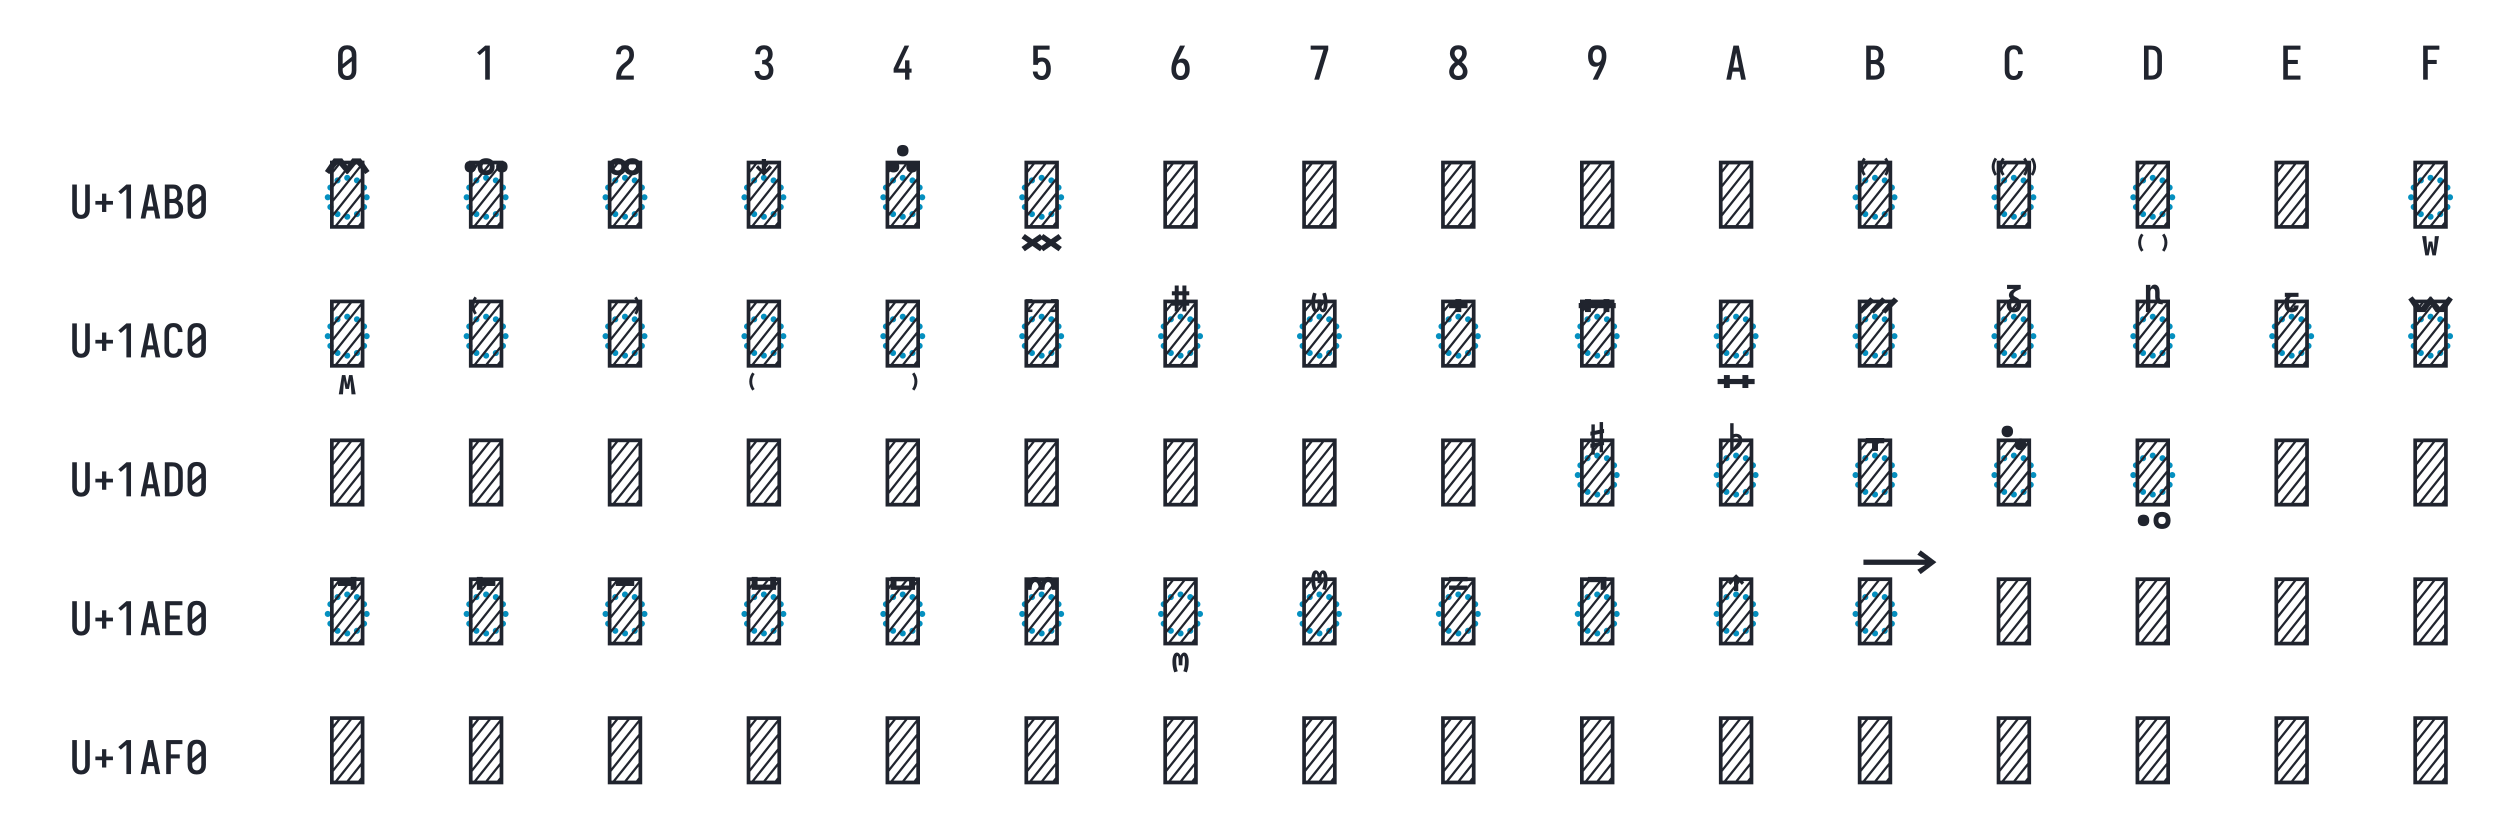 <?xml version="1.0" encoding="UTF-8" standalone="no"?>
<svg height="432" viewBox="0 0 1296 432" width="1296" xmlns="http://www.w3.org/2000/svg">
<defs>
<path d="M 250 8 Q 223 8 196 3 Q 169 -2 145 -15 Q 121 -28 102.5 -48.5 Q 84 -69 72.5 -94 Q 61 -119 56.5 -146 Q 52 -173 52 -200 L 52 -535 Q 52 -562 56.5 -589 Q 61 -616 72.5 -641 Q 84 -666 102.5 -686.5 Q 121 -707 145 -720 Q 169 -733 196 -738 Q 223 -743 250 -743 Q 277 -743 304 -738 Q 331 -733 355 -720 Q 379 -707 397.5 -686.5 Q 416 -666 427.5 -641 Q 439 -616 443.5 -589 Q 448 -562 448 -535 L 448 -200 Q 448 -173 443.5 -146 Q 439 -119 427.5 -94 Q 416 -69 397.5 -48.5 Q 379 -28 355 -15 Q 331 -2 304 3 Q 277 8 250 8 Z M 152 -338 L 348 -493 L 348 -535 Q 348 -557 343 -579 Q 338 -601 325.5 -618.5 Q 313 -636 292.5 -645.5 Q 272 -655 250 -655 Q 228 -655 207.5 -645.5 Q 187 -636 174.5 -618.5 Q 162 -601 157 -579 Q 152 -557 152 -535 Z M 250 -80 Q 272 -80 292.5 -89.5 Q 313 -99 325.5 -116.5 Q 338 -134 343 -156 Q 348 -178 348 -200 L 348 -397 L 152 -242 L 152 -200 Q 152 -178 157 -156 Q 162 -134 174.5 -116.5 Q 187 -99 207.5 -89.5 Q 228 -80 250 -80 Z " id="path1"/>
<path d="M 230 0 L 230 -632 L 110 -528 L 55 -584 L 230 -735 L 330 -735 L 330 0 Z " id="path2"/>
<path d="M 60 0 L 60 -1 Q 60 -27 61 -54 Q 62 -81 65.5 -107 Q 69 -133 77 -158.5 Q 85 -184 96.5 -208 Q 108 -232 123 -253.5 Q 138 -275 156 -294.5 Q 174 -314 194 -331 Q 214 -348 235.5 -364 Q 257 -380 277.5 -397 Q 298 -414 313 -435.5 Q 328 -457 336 -483 Q 344 -509 344 -535 Q 344 -557 339.5 -578 Q 335 -599 323.5 -617 Q 312 -635 292 -645 Q 272 -655 251 -655 Q 231 -655 212.5 -647.5 Q 194 -640 181.5 -625 Q 169 -610 163.5 -591 Q 158 -572 158 -552 L 158 -548 L 58 -548 L 58 -555 Q 58 -581 63.5 -606 Q 69 -631 81 -653 Q 93 -675 111.5 -693 Q 130 -711 152.5 -722.5 Q 175 -734 200.5 -738.5 Q 226 -743 251 -743 Q 278 -743 304.5 -737.5 Q 331 -732 354.5 -719 Q 378 -706 396 -685.5 Q 414 -665 425 -640.5 Q 436 -616 440 -589 Q 444 -562 444 -535 Q 444 -501 435 -468 Q 426 -435 407.5 -406 Q 389 -377 364 -353.5 Q 339 -330 312.5 -308.5 Q 286 -287 261 -264 Q 236 -241 216 -213 Q 196 -185 183 -153.5 Q 170 -122 165 -88 L 440 -88 L 440 0 Z " id="path3"/>
<path d="M 253 8 Q 227 8 201 4 Q 175 -0 151 -11.5 Q 127 -23 107.5 -40.5 Q 88 -58 75.5 -81 Q 63 -104 56.5 -129.5 Q 50 -155 50 -181 L 50 -187 L 150 -187 L 150 -184 Q 150 -163 157 -143 Q 164 -123 178 -108 Q 192 -93 212 -86.5 Q 232 -80 253 -80 Q 275 -80 296 -88.5 Q 317 -97 330.5 -114.5 Q 344 -132 350 -154 Q 356 -176 356 -198 Q 356 -217 352 -235.5 Q 348 -254 339 -271 Q 330 -288 316.5 -301 Q 303 -314 286 -322 Q 269 -330 250 -332 Q 231 -334 212 -334 L 212 -422 Q 229 -422 246 -424 Q 263 -426 278.5 -433 Q 294 -440 306 -452.5 Q 318 -465 325.5 -480.5 Q 333 -496 336.5 -513 Q 340 -530 340 -547 Q 340 -566 335.5 -585.5 Q 331 -605 320 -621.5 Q 309 -638 291 -646.5 Q 273 -655 253 -655 Q 234 -655 216 -647 Q 198 -639 187 -624 Q 176 -609 171 -590 Q 166 -571 166 -553 L 166 -548 L 66 -548 L 66 -556 Q 66 -581 71.5 -605.5 Q 77 -630 88 -652 Q 99 -674 116.5 -692.5 Q 134 -711 156.5 -722.5 Q 179 -734 203.5 -738.5 Q 228 -743 253 -743 Q 278 -743 303.5 -738 Q 329 -733 351 -721 Q 373 -709 390.5 -690 Q 408 -671 419 -648 Q 430 -625 435 -600 Q 440 -575 440 -550 Q 440 -524 434 -498.5 Q 428 -473 416 -450.5 Q 404 -428 385 -409.5 Q 366 -391 343 -379 Q 370 -368 391.5 -348.5 Q 413 -329 427.5 -304.5 Q 442 -280 449 -252 Q 456 -224 456 -196 Q 456 -168 450 -141.5 Q 444 -115 432 -91 Q 420 -67 401 -47 Q 382 -27 358 -14.5 Q 334 -2 307 3 Q 280 8 253 8 Z " id="path4"/>
<path d="M 299 0 L 299 -151 L 52 -151 L 52 -239 L 288 -735 L 388 -735 L 152 -239 L 299 -239 L 299 -417 L 394 -417 L 394 -239 L 440 -239 L 440 -151 L 394 -151 L 394 0 Z " id="path5"/>
<path d="M 252 8 Q 227 8 202.5 3.5 Q 178 -1 155.5 -12 Q 133 -23 114.5 -41 Q 96 -59 84 -80.5 Q 72 -102 65.5 -126.5 Q 59 -151 58 -176 L 159 -176 Q 160 -158 166.5 -139.5 Q 173 -121 185.5 -107 Q 198 -93 216 -86.5 Q 234 -80 252 -80 Q 269 -80 285 -87 Q 301 -94 312.5 -107 Q 324 -120 330.5 -135.5 Q 337 -151 341 -167.5 Q 345 -184 346.5 -201 Q 348 -218 348 -235 Q 348 -252 346.5 -269 Q 345 -286 341.5 -302.5 Q 338 -319 331.5 -334.5 Q 325 -350 314.5 -363 Q 304 -376 288 -383.5 Q 272 -391 256 -391 Q 240 -391 224 -387 Q 208 -383 195.5 -373.5 Q 183 -364 176 -349.5 Q 169 -335 168 -319 L 68 -319 L 68 -735 L 421 -735 L 421 -647 L 168 -647 L 168 -464 Q 189 -472 211 -475 Q 233 -478 256 -478 Q 285 -478 313.5 -470.5 Q 342 -463 365.5 -445.5 Q 389 -428 405.5 -403 Q 422 -378 431.5 -350.5 Q 441 -323 444.5 -294 Q 448 -265 448 -235 Q 448 -206 444.5 -176.5 Q 441 -147 431 -119 Q 421 -91 404.5 -66.5 Q 388 -42 364 -24.5 Q 340 -7 311 0.5 Q 282 8 252 8 Z " id="path6"/>
<path d="M 250 8 Q 221 8 192.5 1.5 Q 164 -5 140 -21 Q 116 -37 98.5 -60.5 Q 81 -84 70.5 -111 Q 60 -138 56 -166.5 Q 52 -195 52 -224 Q 52 -268 59.5 -311 Q 67 -354 81 -395.5 Q 95 -437 113 -477 Q 131 -517 150 -556 L 238 -735 L 347 -735 L 240 -517 Q 228 -492 216 -467 Q 204 -442 194 -416 Q 212 -436 238.5 -446 Q 265 -456 292 -456 Q 318 -456 343.5 -447 Q 369 -438 387.5 -419.5 Q 406 -401 418 -377 Q 430 -353 436.5 -328 Q 443 -303 445.5 -276.5 Q 448 -250 448 -224 Q 448 -195 444 -166.5 Q 440 -138 429.5 -111 Q 419 -84 401.5 -60.5 Q 384 -37 360 -21 Q 336 -5 307.5 1.5 Q 279 8 250 8 Z M 250 -80 Q 266 -80 282 -85.5 Q 298 -91 309.5 -102.5 Q 321 -114 328.5 -129 Q 336 -144 340.5 -159.5 Q 345 -175 346.5 -191.5 Q 348 -208 348 -224 Q 348 -240 346.5 -256.5 Q 345 -273 340.5 -289 Q 336 -305 328.5 -319.5 Q 321 -334 309.5 -345.5 Q 298 -357 282 -362.5 Q 266 -368 250 -368 Q 235 -368 221 -363.5 Q 207 -359 195.5 -349.5 Q 184 -340 176 -327.5 Q 168 -315 163.5 -301 Q 159 -287 156.5 -272.5 Q 154 -258 153 -243 Q 153 -238 152.5 -233.5 Q 152 -229 152 -224 Q 152 -208 153.5 -191.5 Q 155 -175 159.5 -159.5 Q 164 -144 171.5 -129 Q 179 -114 190.5 -102.5 Q 202 -91 218 -85.5 Q 234 -80 250 -80 Z " id="path7"/>
<path d="M 138 0 L 336 -647 L 60 -647 L 60 -735 L 440 -735 L 440 -647 L 242 0 Z " id="path8"/>
<path d="M 250 8 Q 225 8 200 4 Q 175 -0 152 -10 Q 129 -20 109.5 -37 Q 90 -54 77.5 -75.5 Q 65 -97 58.5 -121.5 Q 52 -146 52 -172 Q 52 -203 61.5 -232.5 Q 71 -262 88 -288.5 Q 105 -315 127 -336.5 Q 149 -358 174 -378 Q 152 -396 132.5 -417 Q 113 -438 98.5 -462.5 Q 84 -487 76 -514.5 Q 68 -542 68 -570 Q 68 -594 73.5 -617.5 Q 79 -641 90.5 -661.5 Q 102 -682 119.5 -698.5 Q 137 -715 158 -725 Q 179 -735 202.5 -739 Q 226 -743 250 -743 Q 274 -743 297.5 -739 Q 321 -735 342 -725 Q 363 -715 380.5 -698.5 Q 398 -682 409.5 -661.5 Q 421 -641 426.5 -617.5 Q 432 -594 432 -570 Q 432 -542 424 -514.5 Q 416 -487 401.5 -462.5 Q 387 -438 367.5 -417 Q 348 -396 326 -378 Q 351 -358 373 -336.5 Q 395 -315 412 -288.5 Q 429 -262 438.5 -232.5 Q 448 -203 448 -172 Q 448 -146 441.5 -121.5 Q 435 -97 422.5 -75.5 Q 410 -54 390.5 -37 Q 371 -20 348 -10 Q 325 -0 300 4 Q 275 8 250 8 Z M 250 -434 Q 266 -447 280.5 -461.5 Q 295 -476 306.5 -493 Q 318 -510 325 -529.5 Q 332 -549 332 -569 Q 332 -586 327 -602.5 Q 322 -619 310.5 -631.5 Q 299 -644 283 -649.5 Q 267 -655 250 -655 Q 233 -655 217 -649.5 Q 201 -644 189.5 -631.5 Q 178 -619 173 -602.5 Q 168 -586 168 -569 Q 168 -549 175 -529.5 Q 182 -510 193.5 -493 Q 205 -476 219.5 -461.5 Q 234 -447 250 -434 Z M 250 -80 Q 269 -80 288 -85.5 Q 307 -91 320.5 -104 Q 334 -117 341 -135.5 Q 348 -154 348 -173 Q 348 -196 339.5 -217.5 Q 331 -239 317 -257.5 Q 303 -276 285.5 -291 Q 268 -306 250 -320 Q 232 -306 214.5 -291 Q 197 -276 183 -257.5 Q 169 -239 160.5 -217.5 Q 152 -196 152 -173 Q 152 -154 159 -135.5 Q 166 -117 179.5 -104 Q 193 -91 212 -85.5 Q 231 -80 250 -80 Z " id="path9"/>
<path d="M 262 0 L 153 0 L 260 -218 Q 272 -243 284 -268 Q 296 -293 306 -319 Q 288 -299 261.5 -289 Q 235 -279 208 -279 Q 182 -279 156.5 -288 Q 131 -297 112.5 -315.5 Q 94 -334 82 -358 Q 70 -382 63.5 -407 Q 57 -432 54.5 -458.5 Q 52 -485 52 -511 Q 52 -540 56 -568.5 Q 60 -597 70.5 -624 Q 81 -651 98.5 -674.5 Q 116 -698 140 -714 Q 164 -730 192.5 -736.5 Q 221 -743 250 -743 Q 279 -743 307.5 -736.5 Q 336 -730 360 -714 Q 384 -698 401.5 -674.5 Q 419 -651 429.5 -624 Q 440 -597 444 -568.5 Q 448 -540 448 -511 Q 448 -467 440.5 -424 Q 433 -381 419 -339.5 Q 405 -298 387 -258 Q 369 -218 350 -179 Z M 250 -367 Q 265 -367 279 -371.5 Q 293 -376 304.5 -385.5 Q 316 -395 324 -407.5 Q 332 -420 336.5 -434 Q 341 -448 343.5 -462.5 Q 346 -477 347 -492 Q 347 -497 347.5 -501.5 Q 348 -506 348 -511 Q 348 -527 346.5 -543.5 Q 345 -560 340.5 -575.5 Q 336 -591 328.5 -606 Q 321 -621 309.5 -632.5 Q 298 -644 282 -649.5 Q 266 -655 250 -655 Q 234 -655 218 -649.5 Q 202 -644 190.5 -632.5 Q 179 -621 171.5 -606 Q 164 -591 159.5 -575.5 Q 155 -560 153.5 -543.5 Q 152 -527 152 -511 Q 152 -495 153.5 -478.5 Q 155 -462 159.5 -446 Q 164 -430 171.5 -415.5 Q 179 -401 190.5 -389.5 Q 202 -378 218 -372.5 Q 234 -367 250 -367 Z " id="path10"/>
<path d="M 39 0 L 53 -70 L 192 -735 L 308 -735 L 461 0 L 359 0 L 326 -172 L 174 -172 L 141 0 Z M 310 -260 L 267 -490 Q 263 -513 258.5 -536 Q 254 -559 250 -582 Q 246 -559 241.5 -536 Q 237 -513 233 -490 L 190 -260 Z " id="path11"/>
<path d="M 60 0 L 60 -735 L 235 -735 Q 261 -735 287 -730.5 Q 313 -726 336.5 -714 Q 360 -702 378.5 -682.5 Q 397 -663 408.5 -639.5 Q 420 -616 424.5 -590 Q 429 -564 429 -538 Q 429 -515 425.5 -492 Q 422 -469 411.5 -448.5 Q 401 -428 384.5 -411 Q 368 -394 348 -383 Q 373 -373 394.5 -355.5 Q 416 -338 430.5 -314.5 Q 445 -291 450.5 -264 Q 456 -237 456 -210 Q 456 -181 450.5 -152.5 Q 445 -124 431 -98.5 Q 417 -73 395.5 -53.5 Q 374 -34 347.5 -21.5 Q 321 -9 292.5 -4.5 Q 264 -0 235 0 Z M 160 -424 L 235 -424 Q 256 -424 275.5 -432.5 Q 295 -441 307.5 -457.5 Q 320 -474 324.5 -494.5 Q 329 -515 329 -536 Q 329 -557 324.5 -577.5 Q 320 -598 307.5 -614.5 Q 295 -631 275.5 -639 Q 256 -647 235 -647 L 160 -647 Z M 160 -88 L 235 -88 Q 251 -88 267.5 -91 Q 284 -94 298.5 -101.5 Q 313 -109 324.5 -121 Q 336 -133 343 -148 Q 350 -163 353 -179 Q 356 -195 356 -212 Q 356 -228 353 -244.5 Q 350 -261 343 -276 Q 336 -291 324.5 -303 Q 313 -315 298.5 -322.5 Q 284 -330 267.5 -333 Q 251 -336 235 -336 L 160 -336 Z " id="path12"/>
<path d="M 247 8 Q 220 8 193 3 Q 166 -2 142.5 -15.5 Q 119 -29 101 -49.5 Q 83 -70 71.5 -94.5 Q 60 -119 56 -146 Q 52 -173 52 -200 L 52 -535 Q 52 -562 56 -589 Q 60 -616 71.5 -640.5 Q 83 -665 101 -685.5 Q 119 -706 142.5 -719.5 Q 166 -733 193 -738 Q 220 -743 247 -743 Q 273 -743 298 -738.5 Q 323 -734 346 -723 Q 369 -712 387.5 -694 Q 406 -676 418 -653.5 Q 430 -631 436 -606 Q 442 -581 442 -555 L 442 -548 L 342 -548 L 342 -552 Q 342 -572 336 -591.5 Q 330 -611 317.5 -626 Q 305 -641 286 -648 Q 267 -655 247 -655 Q 225 -655 205 -645.5 Q 185 -636 173 -618 Q 161 -600 156.5 -578.5 Q 152 -557 152 -535 L 152 -200 Q 152 -178 156.5 -156.5 Q 161 -135 173 -117 Q 185 -99 205 -89.5 Q 225 -80 247 -80 Q 267 -80 286 -87 Q 305 -94 317.5 -109 Q 330 -124 336 -143.5 Q 342 -163 342 -183 L 342 -187 L 442 -187 L 442 -180 Q 442 -154 436 -129 Q 430 -104 418 -81.5 Q 406 -59 387.5 -41 Q 369 -23 346 -12 Q 323 -1 298 3.5 Q 273 8 247 8 Z " id="path13"/>
<path d="M 60 0 L 60 -735 L 220 -735 Q 250 -735 280 -730 Q 310 -725 337 -712 Q 364 -699 386.5 -678.5 Q 409 -658 423 -631.5 Q 437 -605 442.5 -575 Q 448 -545 448 -515 L 448 -220 Q 448 -190 442.5 -160 Q 437 -130 423 -103.5 Q 409 -77 386.5 -56.5 Q 364 -36 337 -23 Q 310 -10 280 -5 Q 250 -0 220 0 Z M 160 -88 L 220 -88 Q 237 -88 254.5 -91 Q 272 -94 287.5 -102.5 Q 303 -111 315 -124 Q 327 -137 334.5 -152.5 Q 342 -168 345 -185.5 Q 348 -203 348 -220 L 348 -515 Q 348 -532 345 -549.5 Q 342 -567 334.5 -582.5 Q 327 -598 315 -611 Q 303 -624 287.5 -632.5 Q 272 -641 254.5 -644 Q 237 -647 220 -647 L 160 -647 Z " id="path14"/>
<path d="M 68 0 L 68 -735 L 440 -735 L 440 -647 L 168 -647 L 168 -426 L 383 -426 L 383 -338 L 168 -338 L 168 -88 L 440 -88 L 440 0 Z " id="path15"/>
<path d="M 90 0 L 90 -735 L 440 -735 L 440 -647 L 190 -647 L 190 -426 L 383 -426 L 383 -338 L 190 -338 L 190 0 Z " id="path16"/>
<path d="M 250 8 Q 223 8 196.5 2.5 Q 170 -3 147 -16.5 Q 124 -30 106.5 -50.5 Q 89 -71 78.5 -95.5 Q 68 -120 64 -146.5 Q 60 -173 60 -200 L 60 -735 L 160 -735 L 160 -200 Q 160 -186 161.5 -172 Q 163 -158 167.5 -144.5 Q 172 -131 179.5 -118.5 Q 187 -106 197.5 -97 Q 208 -88 222 -84 Q 236 -80 250 -80 Q 264 -80 278 -84 Q 292 -88 302.5 -97 Q 313 -106 320.5 -118.5 Q 328 -131 332.5 -144.5 Q 337 -158 338.5 -172 Q 340 -186 340 -200 L 340 -735 L 440 -735 L 440 -200 Q 440 -173 436 -146.5 Q 432 -120 421.5 -95.5 Q 411 -71 393.5 -50.5 Q 376 -30 353 -16.5 Q 330 -3 303.5 2.5 Q 277 8 250 8 Z " id="path17"/>
<path d="M 296 -142 L 204 -142 L 204 -300 L 60 -300 L 60 -380 L 204 -380 L 204 -538 L 296 -538 L 296 -380 L 440 -380 L 440 -300 L 296 -300 Z " id="path18"/>
<path d="M 250 -517 Q 244 -517 237.5 -519.5 Q 231 -522 226.5 -526.5 Q 222 -531 219.5 -537.5 Q 217 -544 217 -550 Q 217 -556 219.5 -562.5 Q 222 -569 226.5 -573.5 Q 231 -578 237.5 -580.5 Q 244 -583 250 -583 Q 256 -583 262.5 -580.5 Q 269 -578 273.5 -573.5 Q 278 -569 280.5 -562.5 Q 283 -556 283 -550 Q 283 -544 280.5 -537.5 Q 278 -531 273.5 -526.5 Q 269 -522 262.5 -519.5 Q 256 -517 250 -517 Z M 145 -489 Q 139 -489 132.5 -491.5 Q 126 -494 121.5 -498.5 Q 117 -503 114.5 -509 Q 112 -515 112 -522 Q 112 -528 114.5 -534 Q 117 -540 121.5 -545 Q 126 -550 132.5 -552.5 Q 139 -555 145 -555 Q 151 -555 157.5 -552.5 Q 164 -550 168.5 -545 Q 173 -540 175.5 -534 Q 178 -528 178 -522 Q 178 -515 175.5 -509 Q 173 -503 168.5 -498.5 Q 164 -494 157.5 -491.5 Q 151 -489 145 -489 Z M 355 -489 Q 349 -489 342.5 -491.5 Q 336 -494 331.5 -498.5 Q 327 -503 324.5 -509 Q 322 -515 322 -522 Q 322 -528 324.5 -534 Q 327 -540 331.5 -545 Q 336 -550 342.5 -552.5 Q 349 -555 355 -555 Q 361 -555 367.5 -552.5 Q 374 -550 378.5 -545 Q 383 -540 385.5 -534 Q 388 -528 388 -522 Q 388 -515 385.5 -509 Q 383 -503 378.5 -498.5 Q 374 -494 367.5 -491.5 Q 361 -489 355 -489 Z M 68 -412 Q 62 -412 56 -414.5 Q 50 -417 45 -421.5 Q 40 -426 37.5 -432.5 Q 35 -439 35 -445 Q 35 -451 37.5 -457.5 Q 40 -464 45 -468.5 Q 50 -473 56 -475.5 Q 62 -478 68 -478 Q 75 -478 81 -475.5 Q 87 -473 91.5 -468.5 Q 96 -464 98.5 -457.5 Q 101 -451 101 -445 Q 101 -439 98.5 -432.5 Q 96 -426 91.5 -421.5 Q 87 -417 81 -414.5 Q 75 -412 68 -412 Z M 432 -412 Q 425 -412 419 -414.5 Q 413 -417 408.5 -421.5 Q 404 -426 401.5 -432.5 Q 399 -439 399 -445 Q 399 -451 401.5 -457.5 Q 404 -464 408.5 -468.5 Q 413 -473 419 -475.5 Q 425 -478 432 -478 Q 438 -478 444 -475.5 Q 450 -473 455 -468.5 Q 460 -464 462.5 -457.5 Q 465 -451 465 -445 Q 465 -439 462.5 -432.5 Q 460 -426 455 -421.5 Q 450 -417 444 -414.5 Q 438 -412 432 -412 Z M 40 -307 Q 34 -307 27.5 -309.5 Q 21 -312 16.5 -316.5 Q 12 -321 9.5 -327.5 Q 7 -334 7 -340 Q 7 -346 9.5 -352.5 Q 12 -359 16.5 -363.5 Q 21 -368 27.5 -370.5 Q 34 -373 40 -373 Q 46 -373 52.5 -370.5 Q 59 -368 63.5 -363.5 Q 68 -359 70.5 -352.5 Q 73 -346 73 -340 Q 73 -334 70.5 -327.5 Q 68 -321 63.5 -316.5 Q 59 -312 52.5 -309.5 Q 46 -307 40 -307 Z M 460 -307 Q 454 -307 447.5 -309.5 Q 441 -312 436.5 -316.5 Q 432 -321 429.5 -327.5 Q 427 -334 427 -340 Q 427 -346 429.5 -352.5 Q 432 -359 436.5 -363.5 Q 441 -368 447.5 -370.5 Q 454 -373 460 -373 Q 466 -373 472.5 -370.5 Q 479 -368 483.5 -363.5 Q 488 -359 490.5 -352.5 Q 493 -346 493 -340 Q 493 -334 490.5 -327.5 Q 488 -321 483.5 -316.5 Q 479 -312 472.5 -309.5 Q 466 -307 460 -307 Z M 432 -202 Q 425 -202 419 -204.5 Q 413 -207 408.5 -211.5 Q 404 -216 401.5 -222.5 Q 399 -229 399 -235 Q 399 -241 401.5 -247.5 Q 404 -254 408.5 -258.5 Q 413 -263 419 -265.5 Q 425 -268 432 -268 Q 438 -268 444 -265.5 Q 450 -263 455 -258.5 Q 460 -254 462.5 -247.5 Q 465 -241 465 -235 Q 465 -229 462.5 -222.5 Q 460 -216 455 -211.5 Q 450 -207 444 -204.5 Q 438 -202 432 -202 Z M 68 -202 Q 62 -202 56 -204.5 Q 50 -207 45 -211.5 Q 40 -216 37.5 -222.5 Q 35 -229 35 -235 Q 35 -241 37.5 -247.5 Q 40 -254 45 -258.5 Q 50 -263 56 -265.5 Q 62 -268 68 -268 Q 75 -268 81 -265.5 Q 87 -263 91.5 -258.5 Q 96 -254 98.5 -247.5 Q 101 -241 101 -235 Q 101 -229 98.5 -222.5 Q 96 -216 91.5 -211.5 Q 87 -207 81 -204.5 Q 75 -202 68 -202 Z M 355 -125 Q 349 -125 342.5 -127.5 Q 336 -130 331.5 -135 Q 327 -140 324.5 -146 Q 322 -152 322 -158 Q 322 -165 324.5 -171 Q 327 -177 331.5 -181.5 Q 336 -186 342.5 -188.5 Q 349 -191 355 -191 Q 361 -191 367.5 -188.5 Q 374 -186 378.5 -181.5 Q 383 -177 385.5 -171 Q 388 -165 388 -158 Q 388 -152 385.5 -146 Q 383 -140 378.5 -135 Q 374 -130 367.5 -127.5 Q 361 -125 355 -125 Z M 145 -125 Q 139 -125 132.5 -127.5 Q 126 -130 121.5 -135 Q 117 -140 114.5 -146 Q 112 -152 112 -158 Q 112 -165 114.5 -171 Q 117 -177 121.5 -181.5 Q 126 -186 132.5 -188.5 Q 139 -191 145 -191 Q 151 -191 157.5 -188.5 Q 164 -186 168.5 -181.5 Q 173 -177 175.5 -171 Q 178 -165 178 -158 Q 178 -152 175.5 -146 Q 173 -140 168.5 -135 Q 164 -130 157.5 -127.5 Q 151 -125 145 -125 Z M 250 -97 Q 244 -97 237.5 -99.5 Q 231 -102 226.5 -106.5 Q 222 -111 219.5 -117.5 Q 217 -124 217 -130 Q 217 -136 219.5 -142.5 Q 222 -149 226.5 -153.5 Q 231 -158 237.5 -160.5 Q 244 -163 250 -163 Q 256 -163 262.5 -160.5 Q 269 -158 273.5 -153.5 Q 278 -149 280.5 -142.5 Q 283 -136 283 -130 Q 283 -124 280.5 -117.5 Q 278 -111 273.5 -106.5 Q 269 -102 262.5 -99.5 Q 256 -97 250 -97 Z " id="path19"/>
<path d="M 64 0 L 64 -735 L 436 -735 L 436 0 Z M 104 -333 L 394 -695 L 300 -695 L 104 -450 Z M 104 -489 L 269 -695 L 175 -695 L 104 -606 Z M 104 -645 L 144 -695 L 104 -695 Z M 104 -176 L 396 -543 L 396 -660 L 104 -294 Z M 104 -40 L 119 -40 L 396 -386 L 396 -504 L 104 -137 Z M 150 -40 L 244 -40 L 396 -230 L 396 -347 Z M 275 -40 L 369 -40 L 396 -74 L 396 -191 Z " id="path20"/>
<path d="M -444 -590 L -491 -623 L -396 -760 L -304 -760 L -250 -682 L -196 -760 L -104 -760 L -9 -623 L -56 -590 L -150 -704 L -244 -590 L -250 -594 L -256 -590 L -350 -704 Z " id="path21"/>
<path d="M -250 -578 Q -269 -578 -287 -583.5 Q -305 -589 -318 -602 Q -331 -615 -336.5 -633 Q -342 -651 -342 -670 Q -342 -689 -336.5 -707 Q -331 -725 -318 -738 Q -305 -751 -287 -756.5 Q -269 -762 -250 -762 Q -231 -762 -213 -756.5 Q -195 -751 -182 -738 Q -169 -725 -163.5 -707 Q -158 -689 -158 -670 Q -158 -651 -163.5 -633 Q -169 -615 -182 -602 Q -195 -589 -213 -583.5 Q -231 -578 -250 -578 Z M -420 -608 Q -432 -608 -444.5 -611.5 Q -457 -615 -466 -624 Q -475 -633 -478.5 -645.5 Q -482 -658 -482 -670 Q -482 -682 -478.5 -694.5 Q -475 -707 -466 -716 Q -457 -725 -444.5 -728.5 Q -432 -732 -420 -732 Q -408 -732 -395.5 -728.5 Q -383 -725 -374 -716 Q -365 -707 -361.5 -694.5 Q -358 -682 -358 -670 Q -358 -658 -361.5 -645.5 Q -365 -633 -374 -624 Q -383 -615 -395.5 -611.5 Q -408 -608 -420 -608 Z M -80 -608 Q -92 -608 -104.5 -611.5 Q -117 -615 -126 -624 Q -135 -633 -138.5 -645.5 Q -142 -658 -142 -670 Q -142 -682 -138.5 -694.5 Q -135 -707 -126 -716 Q -117 -725 -104.5 -728.5 Q -92 -732 -80 -732 Q -68 -732 -55.5 -728.5 Q -43 -725 -34 -716 Q -25 -707 -21.5 -694.5 Q -18 -682 -18 -670 Q -18 -658 -21.5 -645.5 Q -25 -633 -34 -624 Q -43 -615 -55.5 -611.5 Q -68 -608 -80 -608 Z M -250 -630 Q -242 -630 -234 -632.5 Q -226 -635 -220.5 -640.5 Q -215 -646 -212.5 -654 Q -210 -662 -210 -670 Q -210 -678 -212.5 -686 Q -215 -694 -220.5 -699.5 Q -226 -705 -234 -707.5 Q -242 -710 -250 -710 Q -258 -710 -266 -707.5 Q -274 -705 -279.5 -699.5 Q -285 -694 -287.5 -686 Q -290 -678 -290 -670 Q -290 -662 -287.5 -654 Q -285 -646 -279.5 -640.5 Q -274 -635 -266 -632.5 Q -258 -630 -250 -630 Z " id="path22"/>
<path d="M -171 -578 Q -190 -578 -208 -583.5 Q -226 -589 -239 -602 Q -252 -615 -257.5 -633 Q -263 -651 -263 -670 Q -263 -689 -257.5 -707 Q -252 -725 -239 -738 Q -226 -751 -208 -756.5 Q -190 -762 -171 -762 Q -152 -762 -134 -756.5 Q -116 -751 -103 -738 Q -90 -725 -84.5 -707 Q -79 -689 -79 -670 Q -79 -651 -84.5 -633 Q -90 -615 -103 -602 Q -116 -589 -134 -583.5 Q -152 -578 -171 -578 Z M -171 -630 Q -163 -630 -155 -632.5 Q -147 -635 -141.5 -640.5 Q -136 -646 -133.5 -654 Q -131 -662 -131 -670 Q -131 -678 -133.5 -686 Q -136 -694 -141.5 -699.5 Q -147 -705 -155 -707.5 Q -163 -710 -171 -710 Q -179 -710 -187 -707.5 Q -195 -705 -200.5 -699.5 Q -206 -694 -208.5 -686 Q -211 -678 -211 -670 Q -211 -662 -208.5 -654 Q -206 -646 -200.5 -640.5 Q -195 -635 -187 -632.5 Q -179 -630 -171 -630 Z M -329 -578 Q -348 -578 -366 -583.5 Q -384 -589 -397 -602 Q -410 -615 -415.5 -633 Q -421 -651 -421 -670 Q -421 -689 -415.5 -707 Q -410 -725 -397 -738 Q -384 -751 -366 -756.5 Q -348 -762 -329 -762 Q -310 -762 -292 -756.5 Q -274 -751 -261 -738 Q -248 -725 -242.5 -707 Q -237 -689 -237 -670 Q -237 -651 -242.5 -633 Q -248 -615 -261 -602 Q -274 -589 -292 -583.5 Q -310 -578 -329 -578 Z M -329 -630 Q -321 -630 -313 -632.5 Q -305 -635 -299.5 -640.5 Q -294 -646 -291.5 -654 Q -289 -662 -289 -670 Q -289 -678 -291.5 -686 Q -294 -694 -299.5 -699.5 Q -305 -705 -313 -707.5 Q -321 -710 -329 -710 Q -337 -710 -345 -707.5 Q -353 -705 -358.5 -699.5 Q -364 -694 -366.5 -686 Q -369 -678 -369 -670 Q -369 -662 -366.5 -654 Q -364 -646 -358.5 -640.5 Q -353 -635 -345 -632.5 Q -337 -630 -329 -630 Z " id="path23"/>
<path d="M -250 -571 L -338 -659 L -312 -687 L -273 -644 L -273 -753 L -227 -753 L -227 -644 L -188 -687 L -162 -659 Z " id="path24"/>
<path d="M -250 -781 Q -262 -781 -274.5 -785 Q -287 -789 -296 -797.5 Q -305 -806 -308.5 -818.5 Q -312 -831 -312 -843 Q -312 -856 -308.5 -868 Q -305 -880 -296 -889 Q -287 -898 -274.5 -901.5 Q -262 -905 -250 -905 Q -238 -905 -225.5 -901.5 Q -213 -898 -204 -889 Q -195 -880 -191.5 -868 Q -188 -856 -188 -843 Q -188 -831 -191.5 -818.5 Q -195 -806 -204 -797.5 Q -213 -789 -225.5 -785 Q -238 -781 -250 -781 Z M -150 -608 Q -162 -608 -174.5 -611.5 Q -187 -615 -196 -624 Q -205 -633 -208.5 -645.5 Q -212 -658 -212 -670 Q -212 -682 -208.5 -694.5 Q -205 -707 -196 -716 Q -187 -725 -174.5 -728.5 Q -162 -732 -150 -732 Q -138 -732 -125.5 -728.5 Q -113 -725 -104 -716 Q -95 -707 -91.5 -694.5 Q -88 -682 -88 -670 Q -88 -658 -91.5 -645.5 Q -95 -633 -104 -624 Q -113 -615 -125.5 -611.5 Q -138 -608 -150 -608 Z M -350 -608 Q -362 -608 -374.5 -611.5 Q -387 -615 -396 -624 Q -405 -633 -408.5 -645.5 Q -412 -658 -412 -670 Q -412 -682 -408.5 -694.5 Q -405 -707 -396 -716 Q -387 -725 -374.5 -728.5 Q -362 -732 -350 -732 Q -338 -732 -325.5 -728.5 Q -313 -725 -304 -716 Q -295 -707 -291.5 -694.5 Q -288 -682 -288 -670 Q -288 -658 -291.5 -645.5 Q -295 -633 -304 -624 Q -313 -615 -325.5 -611.5 Q -338 -608 -350 -608 Z " id="path25"/>
<path d="M -432 243 L -468 197 L -401 150 L -468 103 L -432 57 L -350 114 L -268 57 L -232 103 L -299 150 L -232 197 L -268 243 L -350 186 Z M -232 243 L -268 197 L -201 150 L -268 103 L -232 57 L -150 114 L -68 57 L -32 103 L -99 150 L -32 197 L -68 243 L -150 186 Z " id="path26"/>
<path d="M -375 -572 Q -391 -593 -399.5 -618.5 Q -408 -644 -408 -670 Q -408 -696 -399.5 -721.5 Q -391 -747 -375 -768 L -350 -751 Q -363 -734 -369.5 -713 Q -376 -692 -376 -670 Q -376 -648 -369.5 -627 Q -363 -606 -350 -589 Z " id="path27"/>
<path d="M -125 -572 L -150 -589 Q -137 -606 -130.5 -627 Q -124 -648 -124 -670 Q -124 -692 -130.5 -713 Q -137 -734 -150 -751 L -125 -768 Q -109 -747 -100.5 -721.5 Q -92 -696 -92 -670 Q -92 -644 -100.5 -618.5 Q -109 -593 -125 -572 Z " id="path28"/>
<path d="M -457 -572 Q -472 -593 -481 -618.5 Q -490 -644 -490 -670 Q -490 -696 -481 -721.5 Q -472 -747 -457 -768 L -431 -751 Q -444 -734 -451 -713 Q -458 -692 -458 -670 Q -458 -648 -451 -627 Q -444 -606 -431 -589 Z M -375 -572 Q -391 -593 -399.5 -618.5 Q -408 -644 -408 -670 Q -408 -696 -399.5 -721.5 Q -391 -747 -375 -768 L -350 -751 Q -363 -734 -369.5 -713 Q -376 -692 -376 -670 Q -376 -648 -369.5 -627 Q -363 -606 -350 -589 Z " id="path29"/>
<path d="M -43 -572 L -69 -589 Q -56 -606 -49 -627 Q -42 -648 -42 -670 Q -42 -692 -49 -713 Q -56 -734 -69 -751 L -43 -768 Q -28 -747 -19 -721.5 Q -10 -696 -10 -670 Q -10 -644 -19 -618.5 Q -28 -593 -43 -572 Z M -125 -572 L -150 -589 Q -137 -606 -130.5 -627 Q -124 -648 -124 -670 Q -124 -692 -130.5 -713 Q -137 -734 -150 -751 L -125 -768 Q -109 -747 -100.5 -721.5 Q -92 -696 -92 -670 Q -92 -644 -100.5 -618.5 Q -109 -593 -125 -572 Z " id="path30"/>
<path d="M -375 248 Q -391 227 -399.5 201.5 Q -408 176 -408 150 Q -408 124 -399.5 98.5 Q -391 73 -375 52 L -350 69 Q -363 86 -369.5 107 Q -376 128 -376 150 Q -376 172 -369.5 193 Q -363 214 -350 231 Z " id="path31"/>
<path d="M -125 248 L -150 231 Q -137 214 -130.5 193 Q -124 172 -124 150 Q -124 128 -130.5 107 Q -137 86 -150 69 L -125 52 Q -109 73 -100.5 98.5 Q -92 124 -92 150 Q -92 176 -100.5 201.5 Q -109 227 -125 248 Z " id="path32"/>
<path d="M -307 288 L -341 80 L -296 80 L -285 228 L -269 138 L -231 138 L -215 228 L -204 80 L -159 80 L -193 288 L -230 288 L -250 186 L -270 288 Z " id="path33"/>
<path d="M -341 288 L -307 80 L -270 80 L -250 182 L -230 80 L -193 80 L -159 288 L -204 288 L -215 140 L -231 230 L -269 230 L -285 140 L -296 288 Z " id="path34"/>
<path d="M -425 -600 L -425 -740 L -350 -740 L -350 -712 L -393 -712 L -393 -628 L -350 -628 L -350 -600 Z " id="path35"/>
<path d="M -150 -600 L -150 -628 L -107 -628 L -107 -712 L -150 -712 L -150 -740 L -75 -740 L -75 -600 Z " id="path36"/>
<path d="M -313 -607 L -313 -669 L -344 -669 L -344 -713 L -313 -713 L -313 -781 L -344 -781 L -344 -825 L -313 -825 L -313 -887 L -270 -887 L -270 -825 L -230 -825 L -230 -887 L -187 -887 L -187 -825 L -156 -825 L -156 -781 L -187 -781 L -187 -713 L -156 -713 L -156 -669 L -187 -669 L -187 -607 L -230 -607 L -230 -669 L -270 -669 L -270 -607 Z M -270 -713 L -230 -713 L -230 -781 L -270 -781 Z " id="path37"/>
<path d="M -289 -597 Q -299 -597 -308 -603 Q -317 -609 -322 -618 Q -327 -627 -330 -637 Q -333 -647 -335 -657.5 Q -337 -668 -337.5 -678 Q -338 -688 -338 -699 Q -338 -727 -333 -755.5 Q -328 -784 -318 -811 L -280 -799 Q -289 -775 -293 -749.5 Q -297 -724 -297 -698 Q -297 -694 -297 -689.5 Q -297 -685 -297 -681 Q -297 -677 -296.5 -672.5 Q -296 -668 -295.5 -664 Q -295 -660 -294.5 -655.5 Q -294 -651 -293 -647 Q -292 -643 -290 -638.5 Q -288 -634 -284 -634 Q -279 -634 -277.5 -639 Q -276 -644 -275 -648.5 Q -274 -653 -273 -657.5 Q -272 -662 -271.5 -667 Q -271 -672 -271 -676.5 Q -271 -681 -271 -685.5 Q -271 -690 -270.5 -694.5 Q -270 -699 -270 -704 L -270 -735 L -230 -735 L -230 -704 Q -230 -699 -229.5 -694.5 Q -229 -690 -229 -685.5 Q -229 -681 -229 -676.5 Q -229 -672 -228.5 -667 Q -228 -662 -227 -657.5 Q -226 -653 -225 -648.5 Q -224 -644 -222.5 -639 Q -221 -634 -216 -634 Q -212 -634 -210 -638.5 Q -208 -643 -207 -647 Q -206 -651 -205.5 -655.5 Q -205 -660 -204.5 -664 Q -204 -668 -203.5 -672.5 Q -203 -677 -203 -681 Q -203 -685 -203 -689.5 Q -203 -694 -203 -698 Q -203 -724 -207 -749.5 Q -211 -775 -220 -799 L -182 -811 Q -172 -784 -167 -755.5 Q -162 -727 -162 -699 Q -162 -688 -162.5 -678 Q -163 -668 -165 -657.5 Q -167 -647 -170 -637 Q -173 -627 -178 -618 Q -183 -609 -192 -603 Q -201 -597 -211 -597 Q -225 -597 -235 -607.5 Q -245 -618 -250 -631 Q -255 -618 -265 -607.5 Q -275 -597 -289 -597 Z " id="path38"/>
<path d="M -282 -600 L -282 -642 L -350 -642 L -350 -698 L -282 -698 L -282 -740 L -218 -740 L -218 -698 L -150 -698 L -150 -642 L -218 -642 L -218 -600 Z " id="path39"/>
<path d="M -182 -600 L -182 -642 L -250 -642 L -250 -698 L -182 -698 L -182 -740 L -118 -740 L -118 -698 L -50 -698 L -50 -642 L -118 -642 L -118 -600 Z M -382 -600 L -382 -642 L -450 -642 L -450 -698 L -382 -698 L -382 -740 L -318 -740 L -318 -698 L -250 -698 L -250 -642 L -318 -642 L -318 -600 Z " id="path40"/>
<path d="M -382 220 L -382 178 L -450 178 L -450 122 L -382 122 L -382 80 L -318 80 L -318 122 L -182 122 L -182 80 L -118 80 L -118 122 L -50 122 L -50 178 L -118 178 L -118 220 L -182 220 L -182 178 L -318 178 L -318 220 Z " id="path41"/>
<path d="M -138 -583 L -177 -617 L -46 -760 L 1 -720 Z M -265 -583 L -304 -617 L -173 -760 L -127 -720 Z M -393 -583 L -432 -617 L -301 -760 L -254 -720 Z " id="path42"/>
<path d="M -250 -597 Q -266 -597 -281.5 -602 Q -297 -607 -308 -618.5 Q -319 -630 -323.5 -645.5 Q -328 -661 -328 -677 Q -328 -698 -317 -716.5 Q -306 -735 -289 -746 Q -296 -754 -300 -763.5 Q -304 -773 -304 -783 Q -304 -795 -299 -805.5 Q -294 -816 -286.5 -824 Q -279 -832 -269.5 -838.5 Q -260 -845 -250 -850 L -324 -850 L -324 -894 L -176 -894 L -176 -850 Q -188 -845 -200.5 -840 Q -213 -835 -224.5 -828 Q -236 -821 -245.5 -811 Q -255 -801 -255 -788 Q -255 -779 -247 -773 Q -239 -767 -231 -763 Q -223 -759 -214.5 -754.5 Q -206 -750 -199 -744 Q -192 -738 -187 -730 Q -182 -722 -178.5 -713.5 Q -175 -705 -173.5 -695.5 Q -172 -686 -172 -677 Q -172 -661 -176.5 -645.5 Q -181 -630 -192 -618.5 Q -203 -607 -218.5 -602 Q -234 -597 -250 -597 Z M -250 -641 Q -243 -641 -237 -643.5 Q -231 -646 -227.5 -651.5 Q -224 -657 -222.5 -663.5 Q -221 -670 -221 -677 Q -221 -685 -223 -692.5 Q -225 -700 -229.5 -706.5 Q -234 -713 -240.5 -717.5 Q -247 -722 -255 -725 Q -266 -717 -272.5 -704 Q -279 -691 -279 -677 Q -279 -670 -277.5 -663.5 Q -276 -657 -272.5 -651.5 Q -269 -646 -263 -643.5 Q -257 -641 -250 -641 Z " id="path43"/>
<path d="M -324 -600 L -324 -894 L -276 -894 L -276 -859 Q -273 -867 -269 -874 Q -265 -881 -259 -886.5 Q -253 -892 -245 -894.5 Q -237 -897 -229 -897 Q -215 -897 -203.5 -889 Q -192 -881 -186 -868.5 Q -180 -856 -178 -842 Q -176 -828 -176 -814 L -176 -761 Q -176 -755 -174 -748.5 Q -172 -742 -168 -736.5 Q -164 -731 -157.5 -729 Q -151 -727 -145 -727 L -142 -727 L -142 -683 L -145 -683 Q -160 -683 -176 -687.5 Q -192 -692 -203 -703 Q -214 -714 -219 -729.5 Q -224 -745 -224 -761 L -224 -814 Q -224 -821 -225 -827.5 Q -226 -834 -229 -840 Q -232 -846 -237.5 -849.5 Q -243 -853 -250 -853 Q -257 -853 -262.5 -849.5 Q -268 -846 -271 -840 Q -274 -834 -275 -827.5 Q -276 -821 -276 -814 L -276 -600 Z " id="path44"/>
<path d="M -251 -597 Q -267 -597 -282.5 -602.5 Q -298 -608 -308.5 -620 Q -319 -632 -323.5 -648 Q -328 -664 -328 -680 L -328 -706 Q -328 -722 -323.5 -737.5 Q -319 -753 -308 -764 L -324 -764 L -324 -808 L -176 -808 L -176 -764 L -250 -764 Q -259 -764 -265.5 -757 Q -272 -750 -274.5 -741.5 Q -277 -733 -278 -724 Q -279 -715 -279 -706 L -279 -680 Q -279 -673 -278 -666.5 Q -277 -660 -273.5 -654 Q -270 -648 -264 -644.5 Q -258 -641 -251 -641 Q -245 -641 -239.5 -643 Q -234 -645 -230.5 -649.5 Q -227 -654 -225 -659.5 Q -223 -665 -223 -671 L -223 -672 L -175 -672 L -175 -670 Q -175 -655 -180 -640.5 Q -185 -626 -196 -616 Q -207 -606 -221.5 -601.5 Q -236 -597 -251 -597 Z " id="path45"/>
<path d="M -396 -600 L -491 -737 L -444 -770 L -350 -656 L -256 -770 L -250 -766 L -244 -770 L -150 -656 L -56 -770 L -9 -737 L -104 -600 L -196 -600 L -203 -611 L -250 -678 L -304 -600 Z " id="path46"/>
<path d="M -313 -560 L -313 -636 L -324 -634 L -324 -678 L -313 -680 L -313 -767 L -324 -765 L -324 -808 L -313 -811 L -313 -887 L -276 -887 L -276 -818 L -224 -829 L -224 -912 L -187 -912 L -187 -836 L -176 -838 L -176 -794 L -187 -792 L -187 -705 L -176 -707 L -176 -664 L -187 -661 L -187 -585 L -224 -585 L -224 -654 L -276 -643 L -276 -560 Z M -276 -687 L -224 -698 L -224 -785 L -276 -774 Z " id="path47"/>
<path d="M -314 -572 L -314 -900 L -277 -900 L -277 -782 Q -270 -784 -263.5 -785 Q -257 -786 -250 -786 Q -236 -786 -222.5 -781.5 Q -209 -777 -199.5 -766.5 Q -190 -756 -186.5 -742.5 Q -183 -729 -183 -715 Q -183 -690 -196.5 -667.5 Q -210 -645 -229.5 -629 Q -249 -613 -271 -599.5 Q -293 -586 -314 -572 Z M -277 -635 Q -266 -642 -255.5 -650 Q -245 -658 -237 -668 Q -229 -678 -224.5 -690 Q -220 -702 -220 -715 Q -220 -722 -221.5 -728.5 Q -223 -735 -227 -741 Q -231 -747 -237 -750 Q -243 -753 -250 -753 Q -257 -753 -264 -750 Q -271 -747 -277 -742 Z " id="path48"/>
<path d="M -282 -600 L -282 -683 L -350 -683 L -350 -740 L -150 -740 L -150 -683 L -218 -683 L -218 -600 Z " id="path49"/>
<path d="M -321 -749 Q -333 -749 -345.5 -753 Q -358 -757 -366.5 -766 Q -375 -775 -379 -787 Q -383 -799 -383 -811 Q -383 -824 -379 -836 Q -375 -848 -366.5 -857 Q -358 -866 -345.5 -869.5 Q -333 -873 -321 -873 Q -308 -873 -296 -869.5 Q -284 -866 -275 -857 Q -266 -848 -262.5 -836 Q -259 -824 -259 -811 Q -259 -799 -262.5 -787 Q -266 -775 -275 -766 Q -284 -757 -296 -753 Q -308 -749 -321 -749 Z M -179 -608 Q -192 -608 -204 -611.5 Q -216 -615 -225 -624 Q -234 -633 -237.5 -645.5 Q -241 -658 -241 -670 Q -241 -682 -237.5 -694.5 Q -234 -707 -225 -716 Q -216 -725 -204 -728.5 Q -192 -732 -179 -732 Q -167 -732 -154.5 -728.5 Q -142 -725 -133.5 -716 Q -125 -707 -121 -694.5 Q -117 -682 -117 -670 Q -117 -658 -121 -645.5 Q -125 -633 -133.5 -624 Q -142 -615 -154.5 -611.5 Q -167 -608 -179 -608 Z " id="path50"/>
<path d="M -150 242 Q -169 242 -187 236.5 Q -205 231 -218 218 Q -231 205 -236.5 187 Q -242 169 -242 150 Q -242 131 -236.5 113 Q -231 95 -218 82 Q -205 69 -187 63.5 Q -169 58 -150 58 Q -131 58 -113 63.5 Q -95 69 -82 82 Q -69 95 -63.5 113 Q -58 131 -58 150 Q -58 169 -63.5 187 Q -69 205 -82 218 Q -95 231 -113 236.5 Q -131 242 -150 242 Z M -350 212 Q -362 212 -374.5 208.5 Q -387 205 -396 196 Q -405 187 -408.5 174.5 Q -412 162 -412 150 Q -412 138 -408.5 125.5 Q -405 113 -396 104 Q -387 95 -374.5 91.5 Q -362 88 -350 88 Q -338 88 -325.5 91.5 Q -313 95 -304 104 Q -295 113 -291.5 125.5 Q -288 138 -288 150 Q -288 162 -291.5 174.5 Q -295 187 -304 196 Q -313 205 -325.5 208.5 Q -338 212 -350 212 Z M -150 190 Q -142 190 -134 187.5 Q -126 185 -120.5 179.5 Q -115 174 -112.5 166 Q -110 158 -110 150 Q -110 142 -112.5 134 Q -115 126 -120.5 120.5 Q -126 115 -134 112.5 Q -142 110 -150 110 Q -158 110 -166 112.5 Q -174 115 -179.5 120.5 Q -185 126 -187.5 134 Q -190 142 -190 150 Q -190 158 -187.5 166 Q -185 174 -179.5 179.5 Q -174 185 -166 187.5 Q -158 190 -150 190 Z " id="path51"/>
<path d="M -213 -600 L -213 -642 L -350 -642 L -350 -698 L -213 -698 L -213 -740 L -150 -740 L -150 -600 Z " id="path52"/>
<path d="M -350 -600 L -350 -740 L -287 -740 L -287 -698 L -150 -698 L -150 -642 L -287 -642 L -287 -600 Z " id="path53"/>
<path d="M -350 -642 L -350 -698 L -150 -698 L -150 -642 Z " id="path54"/>
<path d="M -382 -600 L -382 -740 L -318 -740 L -318 -657 L -182 -657 L -182 -740 L -118 -740 L -118 -600 Z " id="path55"/>
<path d="M -382 -600 L -382 -740 L -118 -740 L -118 -600 Z M -318 -647 L -182 -647 L -182 -693 L -318 -693 Z " id="path56"/>
<path d="M -421 -600 Q -421 -616 -419.5 -632.5 Q -418 -649 -413 -664.5 Q -408 -680 -400 -694.5 Q -392 -709 -380 -719.5 Q -368 -730 -352 -735 Q -336 -740 -320 -740 Q -308 -740 -297 -736.5 Q -286 -733 -277 -726 Q -268 -719 -261.5 -710 Q -255 -701 -250 -690 Q -245 -701 -238.5 -710 Q -232 -719 -223 -726 Q -214 -733 -203 -736.5 Q -192 -740 -180 -740 Q -164 -740 -148 -735 Q -132 -730 -120 -719.5 Q -108 -709 -100 -694.5 Q -92 -680 -87 -664.5 Q -82 -649 -80.5 -632.5 Q -79 -616 -79 -600 L -141 -600 Q -141 -613 -142.5 -625.5 Q -144 -638 -147.5 -650 Q -151 -662 -159 -673 Q -167 -684 -180 -684 Q -193 -684 -201 -673 Q -209 -662 -213 -650 Q -217 -638 -218 -625.5 Q -219 -613 -219 -600 L -281 -600 Q -281 -613 -282 -625.5 Q -283 -638 -287 -650 Q -291 -662 -299 -673 Q -307 -684 -320 -684 Q -333 -684 -341 -673 Q -349 -662 -352.5 -650 Q -356 -638 -357.5 -625.5 Q -359 -613 -359 -600 Z " id="path57"/>
<path d="M -318 291 Q -328 264 -333 235.5 Q -338 207 -338 179 Q -338 168 -337.5 158 Q -337 148 -335 137.5 Q -333 127 -330 117 Q -327 107 -322 98 Q -317 89 -308 83 Q -299 77 -289 77 Q -275 77 -265 87.5 Q -255 98 -250 111 Q -245 98 -235 87.5 Q -225 77 -211 77 Q -201 77 -192 83 Q -183 89 -178 98 Q -173 107 -170 117 Q -167 127 -165 137.5 Q -163 148 -162.5 158 Q -162 168 -162 179 Q -162 207 -167 235.5 Q -172 264 -182 291 L -220 279 Q -211 255 -207 229.5 Q -203 204 -203 178 Q -203 174 -203 169.5 Q -203 165 -203 161 Q -203 157 -203.5 152.5 Q -204 148 -204.5 144 Q -205 140 -205.5 135.5 Q -206 131 -207 127 Q -208 123 -210 118.5 Q -212 114 -216 114 Q -221 114 -222.5 119 Q -224 124 -225 128.5 Q -226 133 -227 137.5 Q -228 142 -228.5 147 Q -229 152 -229 156.5 Q -229 161 -229 165.5 Q -229 170 -229.5 174.5 Q -230 179 -230 184 L -230 215 L -270 215 L -270 184 Q -270 179 -270.5 174.5 Q -271 170 -271 165.5 Q -271 161 -271 156.5 Q -271 152 -271.5 147 Q -272 142 -273 137.5 Q -274 133 -275 128.5 Q -276 124 -277.5 119 Q -279 114 -284 114 Q -288 114 -290 118.5 Q -292 123 -293 127 Q -294 131 -294.5 135.5 Q -295 140 -295.5 144 Q -296 148 -296.5 152.5 Q -297 157 -297 161 Q -297 165 -297 169.5 Q -297 174 -297 178 Q -297 204 -293 229.5 Q -289 255 -280 279 Z " id="path58"/>
<path d="M -318 -597 Q -328 -624 -333 -652.5 Q -338 -681 -338 -709 Q -338 -720 -337.5 -730 Q -337 -740 -335 -750.5 Q -333 -761 -330 -771 Q -327 -781 -322 -790 Q -317 -799 -308 -805 Q -299 -811 -289 -811 Q -275 -811 -265 -800.5 Q -255 -790 -250 -777 Q -245 -790 -235 -800.5 Q -225 -811 -211 -811 Q -201 -811 -192 -805 Q -183 -799 -178 -790 Q -173 -781 -170 -771 Q -167 -761 -165 -750.5 Q -163 -740 -162.5 -730 Q -162 -720 -162 -709 Q -162 -681 -167 -652.5 Q -172 -624 -182 -597 L -220 -609 Q -211 -633 -207 -658.5 Q -203 -684 -203 -710 Q -203 -714 -203 -718.5 Q -203 -723 -203 -727 Q -203 -731 -203.5 -735.5 Q -204 -740 -204.5 -744 Q -205 -748 -205.5 -752.5 Q -206 -757 -207 -761 Q -208 -765 -210 -769.5 Q -212 -774 -216 -774 Q -221 -774 -222.5 -769 Q -224 -764 -225 -759.5 Q -226 -755 -227 -750.5 Q -228 -746 -228.5 -741 Q -229 -736 -229 -731.5 Q -229 -727 -229 -722.5 Q -229 -718 -229.5 -713.5 Q -230 -709 -230 -704 L -230 -673 L -270 -673 L -270 -704 Q -270 -709 -270.5 -713.5 Q -271 -718 -271 -722.5 Q -271 -727 -271 -731.5 Q -271 -736 -271.5 -741 Q -272 -746 -273 -750.5 Q -274 -755 -275 -759.5 Q -276 -764 -277.5 -769 Q -279 -774 -284 -774 Q -288 -774 -290 -769.5 Q -292 -765 -293 -761 Q -294 -757 -294.5 -752.5 Q -295 -748 -295.5 -744 Q -296 -740 -296.5 -735.5 Q -297 -731 -297 -727 Q -297 -723 -297 -718.5 Q -297 -714 -297 -710 Q -297 -684 -293 -658.5 Q -289 -633 -280 -609 Z " id="path59"/>
<path d="M -350 -693 L -350 -740 L -150 -740 L -150 -693 Z M -350 -600 L -350 -647 L -150 -647 L -150 -600 Z " id="path60"/>
<path d="M -213 -600 L -213 -683 L -350 -683 L -350 -740 L -150 -740 L -150 -600 Z " id="path61"/>
<path d="M -273 -587 L -273 -696 L -312 -653 L -338 -681 L -250 -769 L -162 -681 L -188 -653 L -227 -696 L -227 -587 Z " id="path62"/>
<path d="M 243 -770 L 207 -817 L 291 -870 L -375 -870 L -375 -927 L 291 -927 L 207 -980 L 243 -1027 L 413 -899 Z " id="path63"/>
</defs>
<g>
<g data-source-text="0" fill="#20242e" transform="translate(174 41.292) rotate(0) scale(0.024)">
<use href="#path1" transform="translate(0 0)"/>
</g>
</g>
<g>
<g data-source-text="1" fill="#20242e" transform="translate(246 41.292) rotate(0) scale(0.024)">
<use href="#path2" transform="translate(0 0)"/>
</g>
</g>
<g>
<g data-source-text="2" fill="#20242e" transform="translate(318 41.292) rotate(0) scale(0.024)">
<use href="#path3" transform="translate(0 0)"/>
</g>
</g>
<g>
<g data-source-text="3" fill="#20242e" transform="translate(390 41.292) rotate(0) scale(0.024)">
<use href="#path4" transform="translate(0 0)"/>
</g>
</g>
<g>
<g data-source-text="4" fill="#20242e" transform="translate(462 41.292) rotate(0) scale(0.024)">
<use href="#path5" transform="translate(0 0)"/>
</g>
</g>
<g>
<g data-source-text="5" fill="#20242e" transform="translate(534 41.292) rotate(0) scale(0.024)">
<use href="#path6" transform="translate(0 0)"/>
</g>
</g>
<g>
<g data-source-text="6" fill="#20242e" transform="translate(606 41.292) rotate(0) scale(0.024)">
<use href="#path7" transform="translate(0 0)"/>
</g>
</g>
<g>
<g data-source-text="7" fill="#20242e" transform="translate(678 41.292) rotate(0) scale(0.024)">
<use href="#path8" transform="translate(0 0)"/>
</g>
</g>
<g>
<g data-source-text="8" fill="#20242e" transform="translate(750 41.292) rotate(0) scale(0.024)">
<use href="#path9" transform="translate(0 0)"/>
</g>
</g>
<g>
<g data-source-text="9" fill="#20242e" transform="translate(822 41.292) rotate(0) scale(0.024)">
<use href="#path10" transform="translate(0 0)"/>
</g>
</g>
<g>
<g data-source-text="A" fill="#20242e" transform="translate(894 41.292) rotate(0) scale(0.024)">
<use href="#path11" transform="translate(0 0)"/>
</g>
</g>
<g>
<g data-source-text="B" fill="#20242e" transform="translate(966 41.292) rotate(0) scale(0.024)">
<use href="#path12" transform="translate(0 0)"/>
</g>
</g>
<g>
<g data-source-text="C" fill="#20242e" transform="translate(1038 41.292) rotate(0) scale(0.024)">
<use href="#path13" transform="translate(0 0)"/>
</g>
</g>
<g>
<g data-source-text="D" fill="#20242e" transform="translate(1110 41.292) rotate(0) scale(0.024)">
<use href="#path14" transform="translate(0 0)"/>
</g>
</g>
<g>
<g data-source-text="E" fill="#20242e" transform="translate(1182 41.292) rotate(0) scale(0.024)">
<use href="#path15" transform="translate(0 0)"/>
</g>
</g>
<g>
<g data-source-text="F" fill="#20242e" transform="translate(1254 41.292) rotate(0) scale(0.024)">
<use href="#path16" transform="translate(0 0)"/>
</g>
</g>
<g>
<g data-source-text="U+1AB0" fill="#20242e" transform="translate(36 113.292) rotate(0) scale(0.024)">
<use href="#path17" transform="translate(0 0)"/>
<use href="#path18" transform="translate(500 0)"/>
<use href="#path2" transform="translate(1000 0)"/>
<use href="#path11" transform="translate(1500 0)"/>
<use href="#path12" transform="translate(2000 0)"/>
<use href="#path1" transform="translate(2500 0)"/>
</g>
</g>
<g>
<g data-source-text="◌" fill="#048fbf" transform="translate(168 118.584) rotate(0) scale(0.048)">
<use href="#path19" transform="translate(0 0)"/>
</g>
</g>
<g>
<g data-source-text="᪰" fill="#20242e" transform="translate(168 118.584) rotate(0) scale(0.048)">
<use href="#path20" transform="translate(0 0)"/>
<use href="#path21" transform="translate(500 0)"/>
</g>
</g>
<g>
<g data-source-text="◌" fill="#048fbf" transform="translate(240 118.584) rotate(0) scale(0.048)">
<use href="#path19" transform="translate(0 0)"/>
</g>
</g>
<g>
<g data-source-text="᪱" fill="#20242e" transform="translate(240 118.584) rotate(0) scale(0.048)">
<use href="#path20" transform="translate(0 0)"/>
<use href="#path22" transform="translate(500 0)"/>
</g>
</g>
<g>
<g data-source-text="◌" fill="#048fbf" transform="translate(312 118.584) rotate(0) scale(0.048)">
<use href="#path19" transform="translate(0 0)"/>
</g>
</g>
<g>
<g data-source-text="᪲" fill="#20242e" transform="translate(312 118.584) rotate(0) scale(0.048)">
<use href="#path20" transform="translate(0 0)"/>
<use href="#path23" transform="translate(500 0)"/>
</g>
</g>
<g>
<g data-source-text="◌" fill="#048fbf" transform="translate(384 118.584) rotate(0) scale(0.048)">
<use href="#path19" transform="translate(0 0)"/>
</g>
</g>
<g>
<g data-source-text="᪳" fill="#20242e" transform="translate(384 118.584) rotate(0) scale(0.048)">
<use href="#path20" transform="translate(0 0)"/>
<use href="#path24" transform="translate(500 0)"/>
</g>
</g>
<g>
<g data-source-text="◌" fill="#048fbf" transform="translate(456 118.584) rotate(0) scale(0.048)">
<use href="#path19" transform="translate(0 0)"/>
</g>
</g>
<g>
<g data-source-text="᪴" fill="#20242e" transform="translate(456 118.584) rotate(0) scale(0.048)">
<use href="#path20" transform="translate(0 0)"/>
<use href="#path25" transform="translate(500 0)"/>
</g>
</g>
<g>
<g data-source-text="◌" fill="#048fbf" transform="translate(528 118.584) rotate(0) scale(0.048)">
<use href="#path19" transform="translate(0 0)"/>
</g>
</g>
<g>
<g data-source-text="᪵" fill="#20242e" transform="translate(528 118.584) rotate(0) scale(0.048)">
<use href="#path20" transform="translate(0 0)"/>
<use href="#path26" transform="translate(500 0)"/>
</g>
</g>
<g>
<g data-source-text="" fill="#20242e40" transform="translate(600 118.584) rotate(0) scale(0.048)">
<use href="#path20" transform="translate(0 0)"/>
</g>
</g>
<g>
<g data-source-text="" fill="#20242e40" transform="translate(672 118.584) rotate(0) scale(0.048)">
<use href="#path20" transform="translate(0 0)"/>
</g>
</g>
<g>
<g data-source-text="" fill="#20242e40" transform="translate(744 118.584) rotate(0) scale(0.048)">
<use href="#path20" transform="translate(0 0)"/>
</g>
</g>
<g>
<g data-source-text="" fill="#20242e40" transform="translate(816 118.584) rotate(0) scale(0.048)">
<use href="#path20" transform="translate(0 0)"/>
</g>
</g>
<g>
<g data-source-text="" fill="#20242e40" transform="translate(888 118.584) rotate(0) scale(0.048)">
<use href="#path20" transform="translate(0 0)"/>
</g>
</g>
<g>
<g data-source-text="◌" fill="#048fbf" transform="translate(960 118.584) rotate(0) scale(0.048)">
<use href="#path19" transform="translate(0 0)"/>
</g>
</g>
<g>
<g data-source-text="᪻" fill="#20242e" transform="translate(960 118.584) rotate(0) scale(0.048)">
<use href="#path20" transform="translate(0 0)"/>
<use href="#path27" transform="translate(500 0)"/>
<use href="#path28" transform="translate(500 0)"/>
</g>
</g>
<g>
<g data-source-text="◌" fill="#048fbf" transform="translate(1032 118.584) rotate(0) scale(0.048)">
<use href="#path19" transform="translate(0 0)"/>
</g>
</g>
<g>
<g data-source-text="᪼" fill="#20242e" transform="translate(1032 118.584) rotate(0) scale(0.048)">
<use href="#path20" transform="translate(0 0)"/>
<use href="#path29" transform="translate(500 0)"/>
<use href="#path30" transform="translate(500 0)"/>
</g>
</g>
<g>
<g data-source-text="◌" fill="#048fbf" transform="translate(1104 118.584) rotate(0) scale(0.048)">
<use href="#path19" transform="translate(0 0)"/>
</g>
</g>
<g>
<g data-source-text="᪽" fill="#20242e" transform="translate(1104 118.584) rotate(0) scale(0.048)">
<use href="#path20" transform="translate(0 0)"/>
<use href="#path31" transform="translate(500 0)"/>
<use href="#path32" transform="translate(500 0)"/>
</g>
</g>
<g>
<g data-source-text="" fill="#20242e40" transform="translate(1176 118.584) rotate(0) scale(0.048)">
<use href="#path20" transform="translate(0 0)"/>
</g>
</g>
<g>
<g data-source-text="◌" fill="#048fbf" transform="translate(1248 118.584) rotate(0) scale(0.048)">
<use href="#path19" transform="translate(0 0)"/>
</g>
</g>
<g>
<g data-source-text="ᪿ" fill="#20242e" transform="translate(1248 118.584) rotate(0) scale(0.048)">
<use href="#path20" transform="translate(0 0)"/>
<use href="#path33" transform="translate(500 0)"/>
</g>
</g>
<g>
<g data-source-text="U+1AC0" fill="#20242e" transform="translate(36 185.292) rotate(0) scale(0.024)">
<use href="#path17" transform="translate(0 0)"/>
<use href="#path18" transform="translate(500 0)"/>
<use href="#path2" transform="translate(1000 0)"/>
<use href="#path11" transform="translate(1500 0)"/>
<use href="#path13" transform="translate(2000 0)"/>
<use href="#path1" transform="translate(2500 0)"/>
</g>
</g>
<g>
<g data-source-text="◌" fill="#048fbf" transform="translate(168 190.584) rotate(0) scale(0.048)">
<use href="#path19" transform="translate(0 0)"/>
</g>
</g>
<g>
<g data-source-text="ᫀ" fill="#20242e" transform="translate(168 190.584) rotate(0) scale(0.048)">
<use href="#path20" transform="translate(0 0)"/>
<use href="#path34" transform="translate(500 0)"/>
</g>
</g>
<g>
<g data-source-text="◌" fill="#048fbf" transform="translate(240 190.584) rotate(0) scale(0.048)">
<use href="#path19" transform="translate(0 0)"/>
</g>
</g>
<g>
<g data-source-text="᫁" fill="#20242e" transform="translate(240 190.584) rotate(0) scale(0.048)">
<use href="#path20" transform="translate(0 0)"/>
<use href="#path27" transform="translate(500 0)"/>
</g>
</g>
<g>
<g data-source-text="◌" fill="#048fbf" transform="translate(312 190.584) rotate(0) scale(0.048)">
<use href="#path19" transform="translate(0 0)"/>
</g>
</g>
<g>
<g data-source-text="᫂" fill="#20242e" transform="translate(312 190.584) rotate(0) scale(0.048)">
<use href="#path20" transform="translate(0 0)"/>
<use href="#path28" transform="translate(500 0)"/>
</g>
</g>
<g>
<g data-source-text="◌" fill="#048fbf" transform="translate(384 190.584) rotate(0) scale(0.048)">
<use href="#path19" transform="translate(0 0)"/>
</g>
</g>
<g>
<g data-source-text="᫃" fill="#20242e" transform="translate(384 190.584) rotate(0) scale(0.048)">
<use href="#path20" transform="translate(0 0)"/>
<use href="#path31" transform="translate(500 0)"/>
</g>
</g>
<g>
<g data-source-text="◌" fill="#048fbf" transform="translate(456 190.584) rotate(0) scale(0.048)">
<use href="#path19" transform="translate(0 0)"/>
</g>
</g>
<g>
<g data-source-text="᫄" fill="#20242e" transform="translate(456 190.584) rotate(0) scale(0.048)">
<use href="#path20" transform="translate(0 0)"/>
<use href="#path32" transform="translate(500 0)"/>
</g>
</g>
<g>
<g data-source-text="◌" fill="#048fbf" transform="translate(528 190.584) rotate(0) scale(0.048)">
<use href="#path19" transform="translate(0 0)"/>
</g>
</g>
<g>
<g data-source-text="᫅" fill="#20242e" transform="translate(528 190.584) rotate(0) scale(0.048)">
<use href="#path20" transform="translate(0 0)"/>
<use href="#path35" transform="translate(500 0)"/>
<use href="#path36" transform="translate(500 0)"/>
</g>
</g>
<g>
<g data-source-text="◌" fill="#048fbf" transform="translate(600 190.584) rotate(0) scale(0.048)">
<use href="#path19" transform="translate(0 0)"/>
</g>
</g>
<g>
<g data-source-text="᫆" fill="#20242e" transform="translate(600 190.584) rotate(0) scale(0.048)">
<use href="#path20" transform="translate(0 0)"/>
<use href="#path37" transform="translate(500 0)"/>
</g>
</g>
<g>
<g data-source-text="◌" fill="#048fbf" transform="translate(672 190.584) rotate(0) scale(0.048)">
<use href="#path19" transform="translate(0 0)"/>
</g>
</g>
<g>
<g data-source-text="᫇" fill="#20242e" transform="translate(672 190.584) rotate(0) scale(0.048)">
<use href="#path20" transform="translate(0 0)"/>
<use href="#path38" transform="translate(500 0)"/>
</g>
</g>
<g>
<g data-source-text="◌" fill="#048fbf" transform="translate(744 190.584) rotate(0) scale(0.048)">
<use href="#path19" transform="translate(0 0)"/>
</g>
</g>
<g>
<g data-source-text="᫈" fill="#20242e" transform="translate(744 190.584) rotate(0) scale(0.048)">
<use href="#path20" transform="translate(0 0)"/>
<use href="#path39" transform="translate(500 0)"/>
</g>
</g>
<g>
<g data-source-text="◌" fill="#048fbf" transform="translate(816 190.584) rotate(0) scale(0.048)">
<use href="#path19" transform="translate(0 0)"/>
</g>
</g>
<g>
<g data-source-text="᫉" fill="#20242e" transform="translate(816 190.584) rotate(0) scale(0.048)">
<use href="#path20" transform="translate(0 0)"/>
<use href="#path40" transform="translate(500 0)"/>
</g>
</g>
<g>
<g data-source-text="◌" fill="#048fbf" transform="translate(888 190.584) rotate(0) scale(0.048)">
<use href="#path19" transform="translate(0 0)"/>
</g>
</g>
<g>
<g data-source-text="᫊" fill="#20242e" transform="translate(888 190.584) rotate(0) scale(0.048)">
<use href="#path20" transform="translate(0 0)"/>
<use href="#path41" transform="translate(500 0)"/>
</g>
</g>
<g>
<g data-source-text="◌" fill="#048fbf" transform="translate(960 190.584) rotate(0) scale(0.048)">
<use href="#path19" transform="translate(0 0)"/>
</g>
</g>
<g>
<g data-source-text="᫋" fill="#20242e" transform="translate(960 190.584) rotate(0) scale(0.048)">
<use href="#path20" transform="translate(0 0)"/>
<use href="#path42" transform="translate(500 0)"/>
</g>
</g>
<g>
<g data-source-text="◌" fill="#048fbf" transform="translate(1032 190.584) rotate(0) scale(0.048)">
<use href="#path19" transform="translate(0 0)"/>
</g>
</g>
<g>
<g data-source-text="ᫌ" fill="#20242e" transform="translate(1032 190.584) rotate(0) scale(0.048)">
<use href="#path20" transform="translate(0 0)"/>
<use href="#path43" transform="translate(500 0)"/>
</g>
</g>
<g>
<g data-source-text="◌" fill="#048fbf" transform="translate(1104 190.584) rotate(0) scale(0.048)">
<use href="#path19" transform="translate(0 0)"/>
</g>
</g>
<g>
<g data-source-text="ᫍ" fill="#20242e" transform="translate(1104 190.584) rotate(0) scale(0.048)">
<use href="#path20" transform="translate(0 0)"/>
<use href="#path44" transform="translate(500 0)"/>
</g>
</g>
<g>
<g data-source-text="◌" fill="#048fbf" transform="translate(1176 190.584) rotate(0) scale(0.048)">
<use href="#path19" transform="translate(0 0)"/>
</g>
</g>
<g>
<g data-source-text="ᫎ" fill="#20242e" transform="translate(1176 190.584) rotate(0) scale(0.048)">
<use href="#path20" transform="translate(0 0)"/>
<use href="#path45" transform="translate(500 0)"/>
</g>
</g>
<g>
<g data-source-text="◌" fill="#048fbf" transform="translate(1248 190.584) rotate(0) scale(0.048)">
<use href="#path19" transform="translate(0 0)"/>
</g>
</g>
<g>
<g data-source-text="" fill="#20242e" transform="translate(1248 190.584) rotate(0) scale(0.048)">
<use href="#path20" transform="translate(0 0)"/>
</g>
<g data-source-text="᫏" fill="#20242e" transform="translate(1272 190.584) rotate(0) scale(0.048)">
<use href="#path46" transform="translate(0 0)"/>
</g>
</g>
<g>
<g data-source-text="U+1AD0" fill="#20242e" transform="translate(36 257.292) rotate(0) scale(0.024)">
<use href="#path17" transform="translate(0 0)"/>
<use href="#path18" transform="translate(500 0)"/>
<use href="#path2" transform="translate(1000 0)"/>
<use href="#path11" transform="translate(1500 0)"/>
<use href="#path14" transform="translate(2000 0)"/>
<use href="#path1" transform="translate(2500 0)"/>
</g>
</g>
<g>
<g data-source-text="" fill="#20242e40" transform="translate(168 262.584) rotate(0) scale(0.048)">
<use href="#path20" transform="translate(0 0)"/>
</g>
</g>
<g>
<g data-source-text="" fill="#20242e40" transform="translate(240 262.584) rotate(0) scale(0.048)">
<use href="#path20" transform="translate(0 0)"/>
</g>
</g>
<g>
<g data-source-text="" fill="#20242e40" transform="translate(312 262.584) rotate(0) scale(0.048)">
<use href="#path20" transform="translate(0 0)"/>
</g>
</g>
<g>
<g data-source-text="" fill="#20242e40" transform="translate(384 262.584) rotate(0) scale(0.048)">
<use href="#path20" transform="translate(0 0)"/>
</g>
</g>
<g>
<g data-source-text="" fill="#20242e40" transform="translate(456 262.584) rotate(0) scale(0.048)">
<use href="#path20" transform="translate(0 0)"/>
</g>
</g>
<g>
<g data-source-text="" fill="#20242e40" transform="translate(528 262.584) rotate(0) scale(0.048)">
<use href="#path20" transform="translate(0 0)"/>
</g>
</g>
<g>
<g data-source-text="" fill="#20242e40" transform="translate(600 262.584) rotate(0) scale(0.048)">
<use href="#path20" transform="translate(0 0)"/>
</g>
</g>
<g>
<g data-source-text="" fill="#20242e40" transform="translate(672 262.584) rotate(0) scale(0.048)">
<use href="#path20" transform="translate(0 0)"/>
</g>
</g>
<g>
<g data-source-text="" fill="#20242e40" transform="translate(744 262.584) rotate(0) scale(0.048)">
<use href="#path20" transform="translate(0 0)"/>
</g>
</g>
<g>
<g data-source-text="◌" fill="#048fbf" transform="translate(816 262.584) rotate(0) scale(0.048)">
<use href="#path19" transform="translate(0 0)"/>
</g>
</g>
<g>
<g data-source-text="" fill="#20242e" transform="translate(816 262.584) rotate(0) scale(0.048)">
<use href="#path20" transform="translate(0 0)"/>
</g>
<g data-source-text="᫙" fill="#20242e" transform="translate(840 262.584) rotate(0) scale(0.048)">
<use href="#path47" transform="translate(0 0)"/>
</g>
</g>
<g>
<g data-source-text="◌" fill="#048fbf" transform="translate(888 262.584) rotate(0) scale(0.048)">
<use href="#path19" transform="translate(0 0)"/>
</g>
</g>
<g>
<g data-source-text="" fill="#20242e" transform="translate(888 262.584) rotate(0) scale(0.048)">
<use href="#path20" transform="translate(0 0)"/>
</g>
<g data-source-text="᫚" fill="#20242e" transform="translate(912 262.584) rotate(0) scale(0.048)">
<use href="#path48" transform="translate(0 0)"/>
</g>
</g>
<g>
<g data-source-text="◌" fill="#048fbf" transform="translate(960 262.584) rotate(0) scale(0.048)">
<use href="#path19" transform="translate(0 0)"/>
</g>
</g>
<g>
<g data-source-text="" fill="#20242e" transform="translate(960 262.584) rotate(0) scale(0.048)">
<use href="#path20" transform="translate(0 0)"/>
</g>
<g data-source-text="᫛" fill="#20242e" transform="translate(984 262.584) rotate(0) scale(0.048)">
<use href="#path49" transform="translate(0 0)"/>
</g>
</g>
<g>
<g data-source-text="◌" fill="#048fbf" transform="translate(1032 262.584) rotate(0) scale(0.048)">
<use href="#path19" transform="translate(0 0)"/>
</g>
</g>
<g>
<g data-source-text="" fill="#20242e" transform="translate(1032 262.584) rotate(0) scale(0.048)">
<use href="#path20" transform="translate(0 0)"/>
</g>
<g data-source-text="᫜" fill="#20242e" transform="translate(1056 262.584) rotate(0) scale(0.048)">
<use href="#path50" transform="translate(0 0)"/>
</g>
</g>
<g>
<g data-source-text="◌" fill="#048fbf" transform="translate(1104 262.584) rotate(0) scale(0.048)">
<use href="#path19" transform="translate(0 0)"/>
</g>
</g>
<g>
<g data-source-text="" fill="#20242e" transform="translate(1104 262.584) rotate(0) scale(0.048)">
<use href="#path20" transform="translate(0 0)"/>
</g>
<g data-source-text="᫝" fill="#20242e" transform="translate(1128 262.584) rotate(0) scale(0.048)">
<use href="#path51" transform="translate(0 0)"/>
</g>
</g>
<g>
<g data-source-text="" fill="#20242e40" transform="translate(1176 262.584) rotate(0) scale(0.048)">
<use href="#path20" transform="translate(0 0)"/>
</g>
</g>
<g>
<g data-source-text="" fill="#20242e40" transform="translate(1248 262.584) rotate(0) scale(0.048)">
<use href="#path20" transform="translate(0 0)"/>
</g>
</g>
<g>
<g data-source-text="U+1AE0" fill="#20242e" transform="translate(36 329.292) rotate(0) scale(0.024)">
<use href="#path17" transform="translate(0 0)"/>
<use href="#path18" transform="translate(500 0)"/>
<use href="#path2" transform="translate(1000 0)"/>
<use href="#path11" transform="translate(1500 0)"/>
<use href="#path15" transform="translate(2000 0)"/>
<use href="#path1" transform="translate(2500 0)"/>
</g>
</g>
<g>
<g data-source-text="◌" fill="#048fbf" transform="translate(168 334.584) rotate(0) scale(0.048)">
<use href="#path19" transform="translate(0 0)"/>
</g>
</g>
<g>
<g data-source-text="" fill="#20242e" transform="translate(168 334.584) rotate(0) scale(0.048)">
<use href="#path20" transform="translate(0 0)"/>
</g>
<g data-source-text="᫠" fill="#20242e" transform="translate(192 334.584) rotate(0) scale(0.048)">
<use href="#path52" transform="translate(0 0)"/>
</g>
</g>
<g>
<g data-source-text="◌" fill="#048fbf" transform="translate(240 334.584) rotate(0) scale(0.048)">
<use href="#path19" transform="translate(0 0)"/>
</g>
</g>
<g>
<g data-source-text="" fill="#20242e" transform="translate(240 334.584) rotate(0) scale(0.048)">
<use href="#path20" transform="translate(0 0)"/>
</g>
<g data-source-text="᫡" fill="#20242e" transform="translate(264 334.584) rotate(0) scale(0.048)">
<use href="#path53" transform="translate(0 0)"/>
</g>
</g>
<g>
<g data-source-text="◌" fill="#048fbf" transform="translate(312 334.584) rotate(0) scale(0.048)">
<use href="#path19" transform="translate(0 0)"/>
</g>
</g>
<g>
<g data-source-text="" fill="#20242e" transform="translate(312 334.584) rotate(0) scale(0.048)">
<use href="#path20" transform="translate(0 0)"/>
</g>
<g data-source-text="᫢" fill="#20242e" transform="translate(336 334.584) rotate(0) scale(0.048)">
<use href="#path54" transform="translate(0 0)"/>
</g>
</g>
<g>
<g data-source-text="◌" fill="#048fbf" transform="translate(384 334.584) rotate(0) scale(0.048)">
<use href="#path19" transform="translate(0 0)"/>
</g>
</g>
<g>
<g data-source-text="" fill="#20242e" transform="translate(384 334.584) rotate(0) scale(0.048)">
<use href="#path20" transform="translate(0 0)"/>
</g>
<g data-source-text="᫣" fill="#20242e" transform="translate(408 334.584) rotate(0) scale(0.048)">
<use href="#path55" transform="translate(0 0)"/>
</g>
</g>
<g>
<g data-source-text="◌" fill="#048fbf" transform="translate(456 334.584) rotate(0) scale(0.048)">
<use href="#path19" transform="translate(0 0)"/>
</g>
</g>
<g>
<g data-source-text="" fill="#20242e" transform="translate(456 334.584) rotate(0) scale(0.048)">
<use href="#path20" transform="translate(0 0)"/>
</g>
<g data-source-text="᫤" fill="#20242e" transform="translate(480 334.584) rotate(0) scale(0.048)">
<use href="#path56" transform="translate(0 0)"/>
</g>
</g>
<g>
<g data-source-text="◌" fill="#048fbf" transform="translate(528 334.584) rotate(0) scale(0.048)">
<use href="#path19" transform="translate(0 0)"/>
</g>
</g>
<g>
<g data-source-text="" fill="#20242e" transform="translate(528 334.584) rotate(0) scale(0.048)">
<use href="#path20" transform="translate(0 0)"/>
</g>
<g data-source-text="᫥" fill="#20242e" transform="translate(552 334.584) rotate(0) scale(0.048)">
<use href="#path57" transform="translate(0 0)"/>
</g>
</g>
<g>
<g data-source-text="◌" fill="#048fbf" transform="translate(600 334.584) rotate(0) scale(0.048)">
<use href="#path19" transform="translate(0 0)"/>
</g>
</g>
<g>
<g data-source-text="" fill="#20242e" transform="translate(600 334.584) rotate(0) scale(0.048)">
<use href="#path20" transform="translate(0 0)"/>
</g>
<g data-source-text="᫦" fill="#20242e" transform="translate(624 334.584) rotate(0) scale(0.048)">
<use href="#path58" transform="translate(0 0)"/>
</g>
</g>
<g>
<g data-source-text="◌" fill="#048fbf" transform="translate(672 334.584) rotate(0) scale(0.048)">
<use href="#path19" transform="translate(0 0)"/>
</g>
</g>
<g>
<g data-source-text="" fill="#20242e" transform="translate(672 334.584) rotate(0) scale(0.048)">
<use href="#path20" transform="translate(0 0)"/>
</g>
<g data-source-text="᫧" fill="#20242e" transform="translate(696 334.584) rotate(0) scale(0.048)">
<use href="#path59" transform="translate(0 0)"/>
</g>
</g>
<g>
<g data-source-text="◌" fill="#048fbf" transform="translate(744 334.584) rotate(0) scale(0.048)">
<use href="#path19" transform="translate(0 0)"/>
</g>
</g>
<g>
<g data-source-text="" fill="#20242e" transform="translate(744 334.584) rotate(0) scale(0.048)">
<use href="#path20" transform="translate(0 0)"/>
</g>
<g data-source-text="᫨" fill="#20242e" transform="translate(768 334.584) rotate(0) scale(0.048)">
<use href="#path60" transform="translate(0 0)"/>
</g>
</g>
<g>
<g data-source-text="◌" fill="#048fbf" transform="translate(816 334.584) rotate(0) scale(0.048)">
<use href="#path19" transform="translate(0 0)"/>
</g>
</g>
<g>
<g data-source-text="" fill="#20242e" transform="translate(816 334.584) rotate(0) scale(0.048)">
<use href="#path20" transform="translate(0 0)"/>
</g>
<g data-source-text="᫩" fill="#20242e" transform="translate(840 334.584) rotate(0) scale(0.048)">
<use href="#path61" transform="translate(0 0)"/>
</g>
</g>
<g>
<g data-source-text="◌" fill="#048fbf" transform="translate(888 334.584) rotate(0) scale(0.048)">
<use href="#path19" transform="translate(0 0)"/>
</g>
</g>
<g>
<g data-source-text="" fill="#20242e" transform="translate(888 334.584) rotate(0) scale(0.048)">
<use href="#path20" transform="translate(0 0)"/>
</g>
<g data-source-text="᫪" fill="#20242e" transform="translate(912 334.584) rotate(0) scale(0.048)">
<use href="#path62" transform="translate(0 0)"/>
</g>
</g>
<g>
<g data-source-text="◌" fill="#048fbf" transform="translate(960 334.584) rotate(0) scale(0.048)">
<use href="#path19" transform="translate(0 0)"/>
</g>
</g>
<g>
<g data-source-text="" fill="#20242e" transform="translate(960 334.584) rotate(0) scale(0.048)">
<use href="#path20" transform="translate(0 0)"/>
</g>
<g data-source-text="᫫" fill="#20242e" transform="translate(984 334.584) rotate(0) scale(0.048)">
<use href="#path63" transform="translate(0 0)"/>
</g>
</g>
<g>
<g data-source-text="" fill="#20242e40" transform="translate(1032 334.584) rotate(0) scale(0.048)">
<use href="#path20" transform="translate(0 0)"/>
</g>
</g>
<g>
<g data-source-text="" fill="#20242e40" transform="translate(1104 334.584) rotate(0) scale(0.048)">
<use href="#path20" transform="translate(0 0)"/>
</g>
</g>
<g>
<g data-source-text="" fill="#20242e40" transform="translate(1176 334.584) rotate(0) scale(0.048)">
<use href="#path20" transform="translate(0 0)"/>
</g>
</g>
<g>
<g data-source-text="" fill="#20242e40" transform="translate(1248 334.584) rotate(0) scale(0.048)">
<use href="#path20" transform="translate(0 0)"/>
</g>
</g>
<g>
<g data-source-text="U+1AF0" fill="#20242e" transform="translate(36 401.292) rotate(0) scale(0.024)">
<use href="#path17" transform="translate(0 0)"/>
<use href="#path18" transform="translate(500 0)"/>
<use href="#path2" transform="translate(1000 0)"/>
<use href="#path11" transform="translate(1500 0)"/>
<use href="#path16" transform="translate(2000 0)"/>
<use href="#path1" transform="translate(2500 0)"/>
</g>
</g>
<g>
<g data-source-text="" fill="#20242e40" transform="translate(168 406.584) rotate(0) scale(0.048)">
<use href="#path20" transform="translate(0 0)"/>
</g>
</g>
<g>
<g data-source-text="" fill="#20242e40" transform="translate(240 406.584) rotate(0) scale(0.048)">
<use href="#path20" transform="translate(0 0)"/>
</g>
</g>
<g>
<g data-source-text="" fill="#20242e40" transform="translate(312 406.584) rotate(0) scale(0.048)">
<use href="#path20" transform="translate(0 0)"/>
</g>
</g>
<g>
<g data-source-text="" fill="#20242e40" transform="translate(384 406.584) rotate(0) scale(0.048)">
<use href="#path20" transform="translate(0 0)"/>
</g>
</g>
<g>
<g data-source-text="" fill="#20242e40" transform="translate(456 406.584) rotate(0) scale(0.048)">
<use href="#path20" transform="translate(0 0)"/>
</g>
</g>
<g>
<g data-source-text="" fill="#20242e40" transform="translate(528 406.584) rotate(0) scale(0.048)">
<use href="#path20" transform="translate(0 0)"/>
</g>
</g>
<g>
<g data-source-text="" fill="#20242e40" transform="translate(600 406.584) rotate(0) scale(0.048)">
<use href="#path20" transform="translate(0 0)"/>
</g>
</g>
<g>
<g data-source-text="" fill="#20242e40" transform="translate(672 406.584) rotate(0) scale(0.048)">
<use href="#path20" transform="translate(0 0)"/>
</g>
</g>
<g>
<g data-source-text="" fill="#20242e40" transform="translate(744 406.584) rotate(0) scale(0.048)">
<use href="#path20" transform="translate(0 0)"/>
</g>
</g>
<g>
<g data-source-text="" fill="#20242e40" transform="translate(816 406.584) rotate(0) scale(0.048)">
<use href="#path20" transform="translate(0 0)"/>
</g>
</g>
<g>
<g data-source-text="" fill="#20242e40" transform="translate(888 406.584) rotate(0) scale(0.048)">
<use href="#path20" transform="translate(0 0)"/>
</g>
</g>
<g>
<g data-source-text="" fill="#20242e40" transform="translate(960 406.584) rotate(0) scale(0.048)">
<use href="#path20" transform="translate(0 0)"/>
</g>
</g>
<g>
<g data-source-text="" fill="#20242e40" transform="translate(1032 406.584) rotate(0) scale(0.048)">
<use href="#path20" transform="translate(0 0)"/>
</g>
</g>
<g>
<g data-source-text="" fill="#20242e40" transform="translate(1104 406.584) rotate(0) scale(0.048)">
<use href="#path20" transform="translate(0 0)"/>
</g>
</g>
<g>
<g data-source-text="" fill="#20242e40" transform="translate(1176 406.584) rotate(0) scale(0.048)">
<use href="#path20" transform="translate(0 0)"/>
</g>
</g>
<g>
<g data-source-text="" fill="#20242e40" transform="translate(1248 406.584) rotate(0) scale(0.048)">
<use href="#path20" transform="translate(0 0)"/>
</g>
</g>
</svg>
